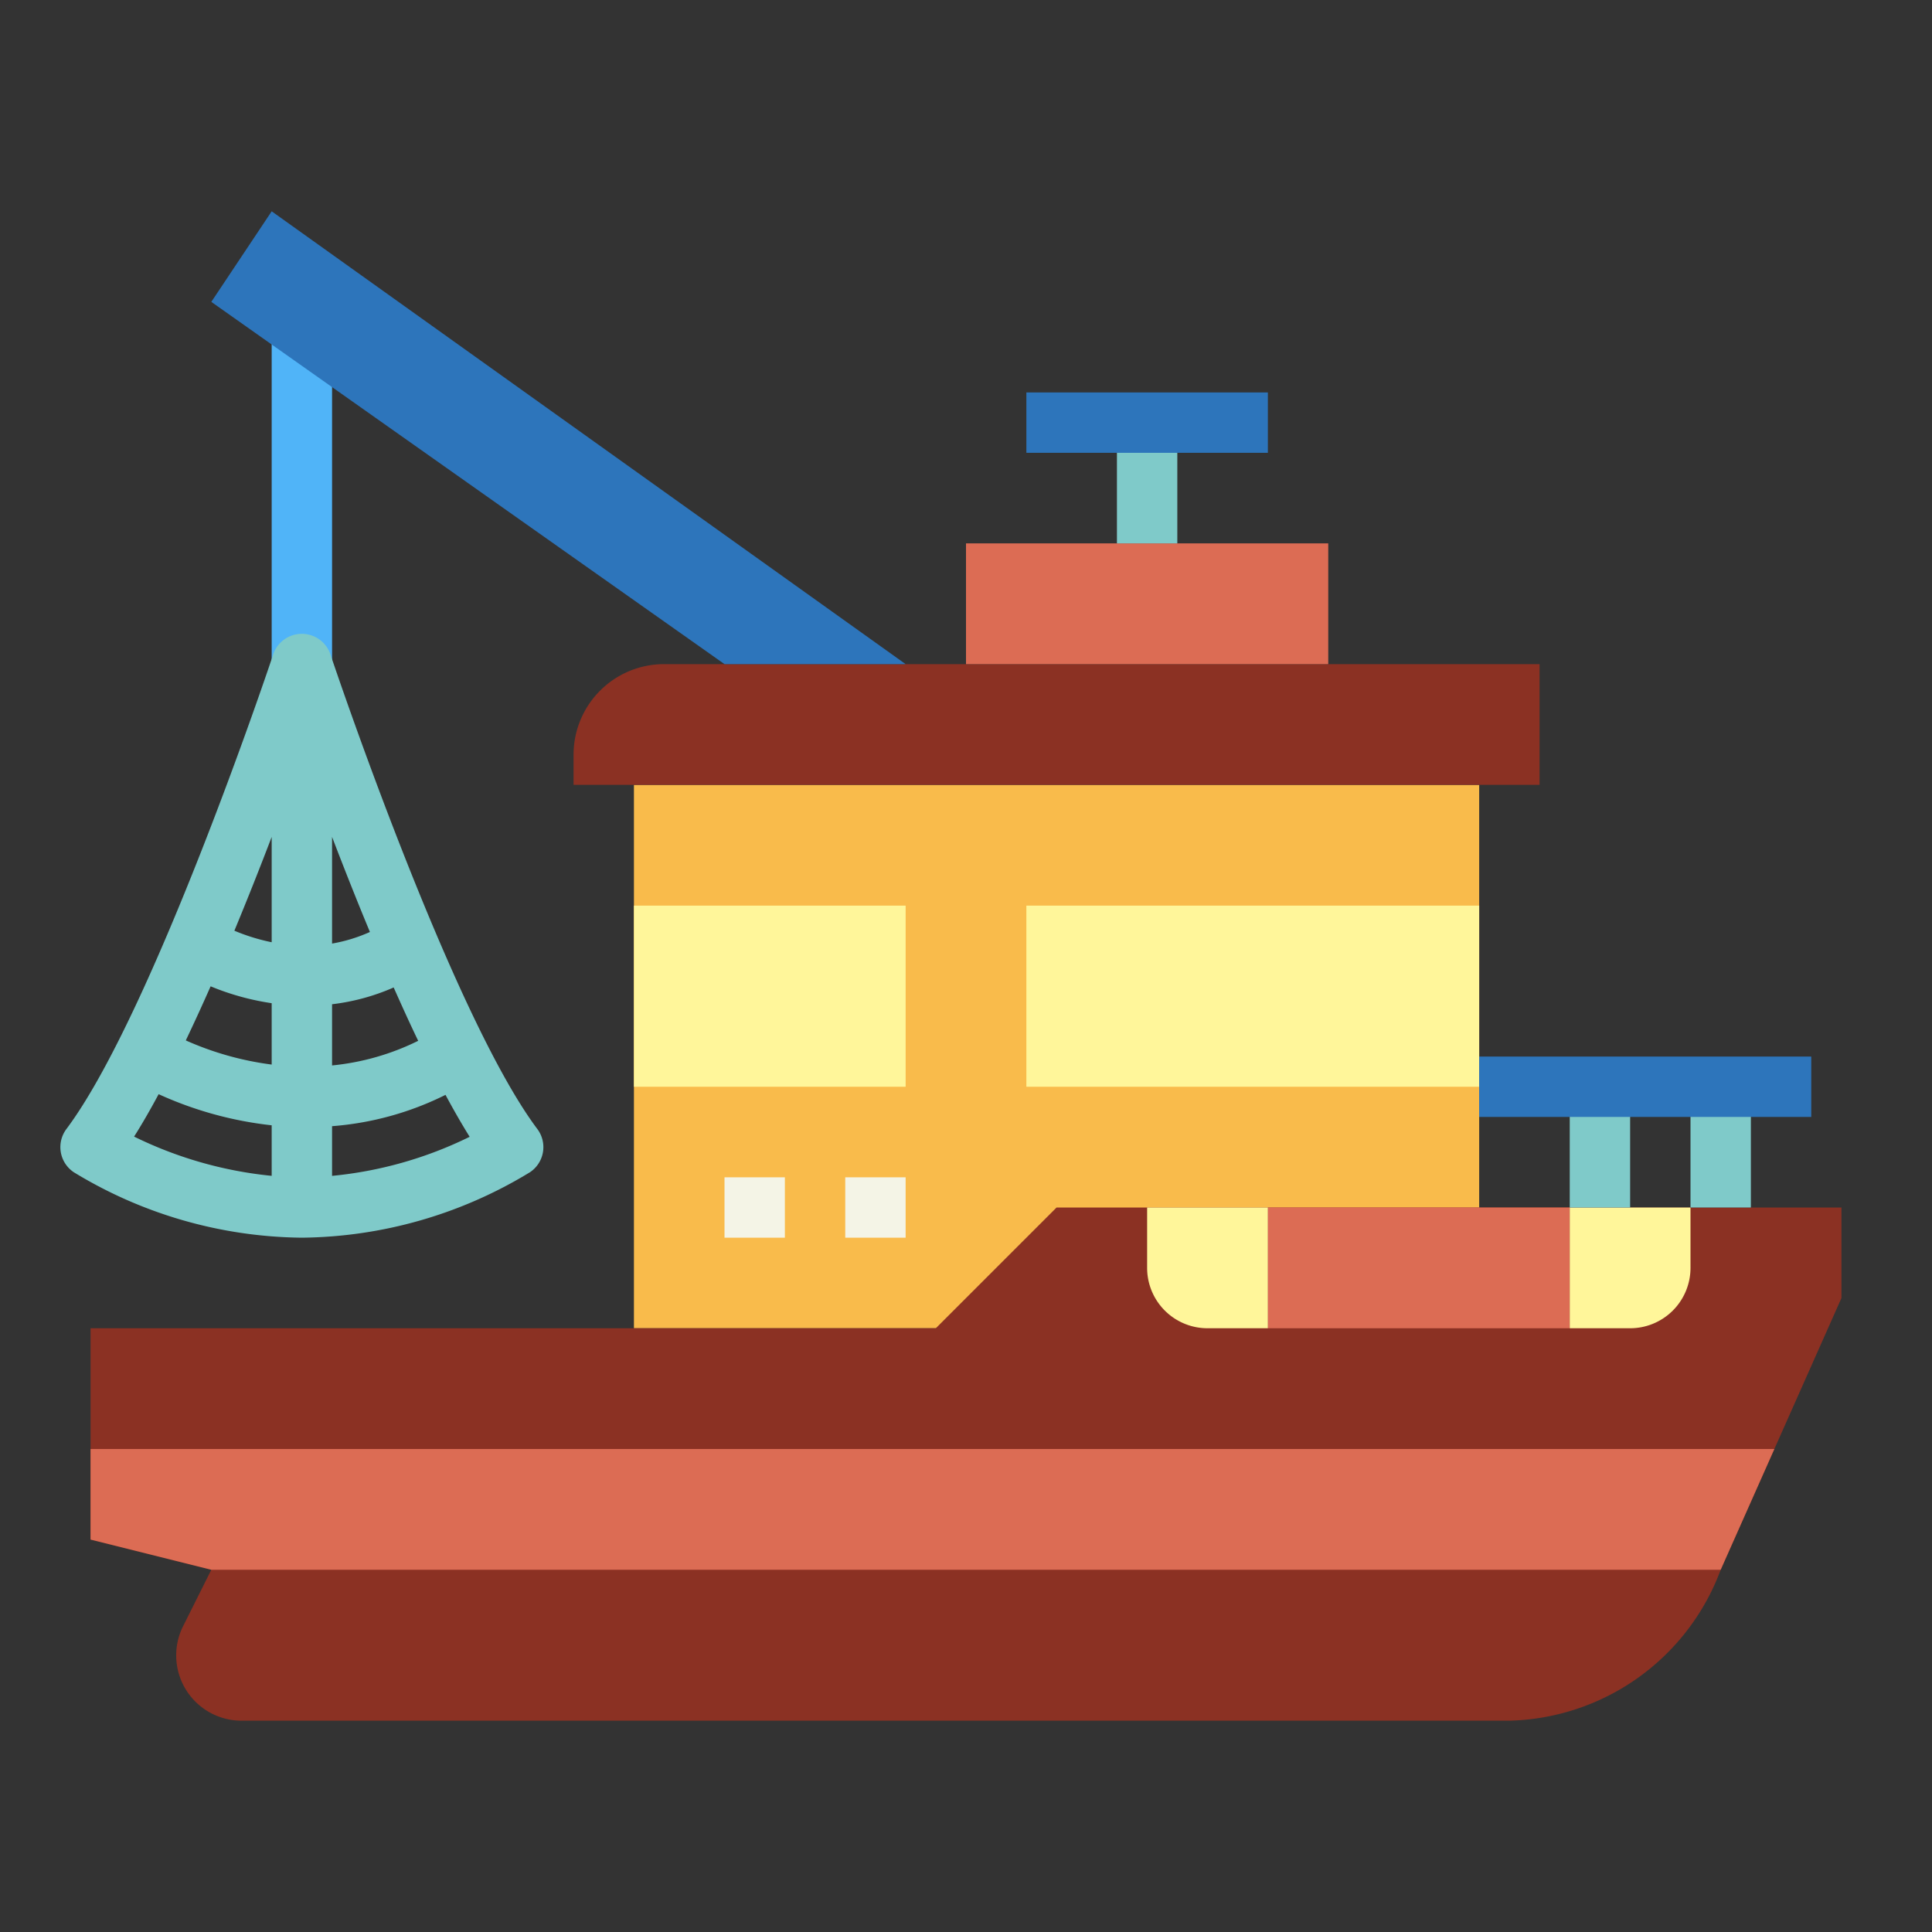 <svg height="512" viewBox="0 0 64 64" width="512" xmlns="http://www.w3.org/2000/svg"><rect x="0" y="0" width="64" height="64" fill="#333333" stroke="none"/><g id="flat"><path d="m21 26h28v18h-28z" fill="#f9bb4b"/><path d="m35 40-4 4h-28v7l4 1-.935 1.87a2.163 2.163 0 0 0 1.935 3.13h42a7.666 7.666 0 0 0 7-5l4-9v-3z" fill="#8b3123"/><path d="m3 48v3l4 1h50l1.778-4z" fill="#dc6c54"/><path d="m42 40h10v4h-10z" fill="#dc6c54"/><g fill="#fff69a"><path d="m38 40h4a0 0 0 0 1 0 0v4a0 0 0 0 1 0 0h-2a2 2 0 0 1 -2-2v-2a0 0 0 0 1 0 0z"/><path d="m54 40h2a0 0 0 0 1 0 0v4a0 0 0 0 1 0 0h-4a0 0 0 0 1 0 0v-2a2 2 0 0 1 2-2z" transform="matrix(-1 0 0 -1 108 84)"/><path d="m34 30h15v6h-15z"/><path d="m21 30h9v6h-9z"/></g><path d="m24 39h2v2h-2z" fill="#f4f4e6"/><path d="m28 39h2v2h-2z" fill="#f4f4e6"/><path d="m22 22h29a0 0 0 0 1 0 0v4a0 0 0 0 1 0 0h-32a0 0 0 0 1 0 0v-1a3 3 0 0 1 3-3z" fill="#8b3123"/><path d="m32 18h12v4h-12z" fill="#dc6c54"/><path d="m37 14h2v4h-2z" fill="#7fcac9"/><path d="m34 13h8v2h-8z" fill="#2d75bb"/><path d="m9 10h2v13h-2z" fill="#50b4f8"/><path d="m24 22-17-12 2-3 21 15z" fill="#2d75bb"/><path d="m17.8 37.4c-2.868-3.824-6.812-15.6-6.852-15.716a1 1 0 0 0 -1.9 0c-.036.116-3.979 11.89-6.848 15.716a1 1 0 0 0 .245 1.432 14.774 14.774 0 0 0 7.555 2.168 14.774 14.774 0 0 0 7.555-2.168 1 1 0 0 0 .245-1.432zm-10.823-4.727a8.5 8.5 0 0 0 2.023.559v2.033a10.157 10.157 0 0 1 -2.845-.8c.277-.581.552-1.181.822-1.792zm4.023-4.949c.383 1 .806 2.072 1.254 3.149a5.235 5.235 0 0 1 -1.254.384zm-2 3.489a6.591 6.591 0 0 1 -1.236-.382c.441-1.063.858-2.117 1.236-3.107zm2 2.054a7.158 7.158 0 0 0 2.041-.556c.267.6.538 1.2.812 1.767a8.23 8.23 0 0 1 -2.853.816zm-5.745 2.979a12.224 12.224 0 0 0 3.745 1.031v1.674a13.277 13.277 0 0 1 -4.558-1.3c.268-.422.54-.897.813-1.405zm5.745 2.706v-1.646a10.144 10.144 0 0 0 3.758-1.037c.269.5.537.967.8 1.389a13.158 13.158 0 0 1 -4.558 1.294z" fill="#7fcac9"/><path d="m52 36h2v4h-2z" fill="#7fcac9"/><path d="m56 36h2v4h-2z" fill="#7fcac9"/><path d="m49 35h11v2h-11z" fill="#2d75bb"/></g></svg>